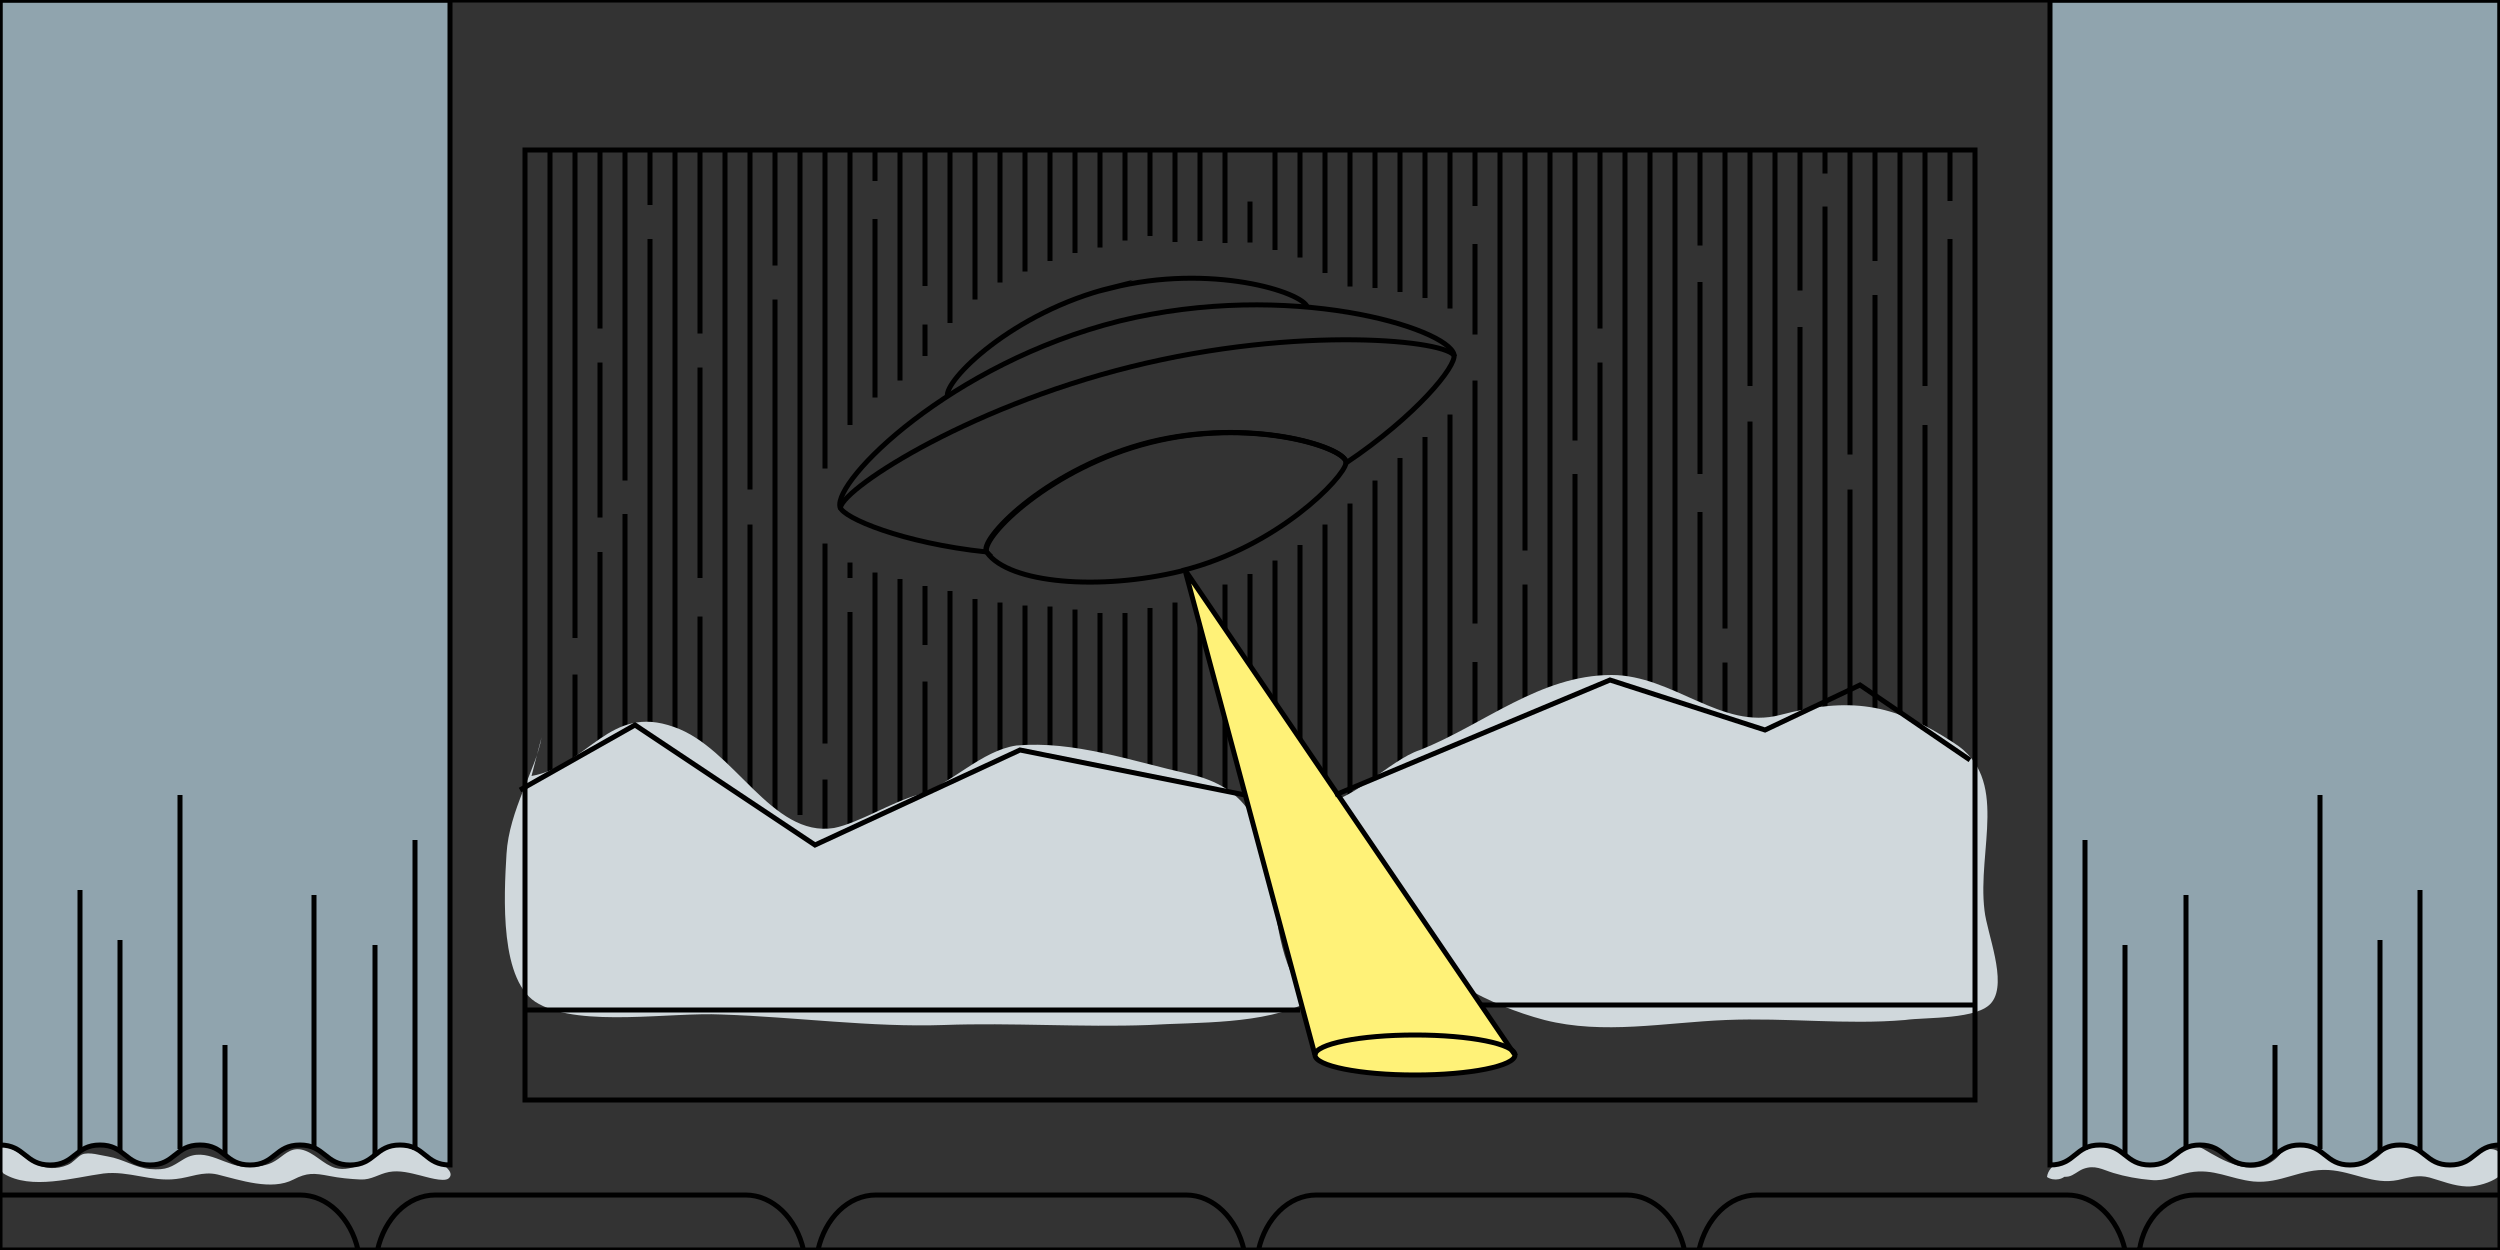 <?xml version="1.0" encoding="utf-8"?>
<!-- Generator: Adobe Illustrator 18.0.0, SVG Export Plug-In . SVG Version: 6.00 Build 0)  -->
<!DOCTYPE svg PUBLIC "-//W3C//DTD SVG 1.1//EN" "http://www.w3.org/Graphics/SVG/1.1/DTD/svg11.dtd">
<svg version="1.1" id="Layer_1" xmlns="http://www.w3.org/2000/svg" xmlns:xlink="http://www.w3.org/1999/xlink" x="0px" y="0px"
	 viewBox="0 0 500 250" enable-background="new 0 0 500 250" xml:space="preserve">
<rect x="0" y="0" width="500" height="250" fill="#333333" stroke="none"/>
<g>
	<path fill="#D0D8DC" d="M0.7,234.7c5.5,3.4,14,0.8,20,0c5-0.6,9.6,1.7,14.5,1.1c2.9-0.3,5.3-1.6,8.3-0.9c4.5,1.1,10.8,3.3,15.2,1
		c2.7-1.4,4.1-1.3,7.2-0.7c2,0.4,4.1,0.6,6.2,0.7c2.2,0.1,3.6-1.1,5.7-1.5c2.1-0.4,4.3,0.2,6.3,0.7c0.9,0.2,4.6,1.4,5.6,0.6
		c2.3-1.9-5.5-5.4-6.9-5.8c-2.3-0.7-4.6-1-6.6,0.6c-1.3,1-2.2,1.8-3.8,2.4c-1.6,0.6-3.6,1.2-5.3,0.7c-2.5-0.7-4.3-3.2-6.9-3.7
		c-2.3-0.4-3.5,1.3-5.2,2.3c-1.6,1-3.4,1.1-5.2,1.2c-4.6,0.2-8.5-4.3-13-1.6c-2.6,1.6-3.4,2.3-6.9,2c-2.9-0.3-5.3-2-8.3-2.5
		c-1.4-0.2-3.8-1-5.2-0.4c-0.9,0.4-1.8,1.7-2.9,2.1c-2.2,0.9-4.2,0.8-6.4-0.2c-2.1-0.9-4.2-3.5-6.5-3.5c-1.9,0-2.4,1.5-1.8,3.2
		c0.3,0.7,0.6,1.3,1.3,1.5"/>
	<g>
		<path fill="#90A4AE" stroke="#000000" stroke-miterlimit="10" d="M90,0v233c-5.1,0-4.9-4-10-4c-5,0-5,4-10,4c-5,0-5-4-10-4
			c-5,0-5,4-10,4c-5,0-5-4-10-4c-5,0-5,4-10,4c-5,0-5-4-10-4c-5,0-5,4-10,4c-5,0-5-4-10-4V0H90z"/>
		<line fill="#B3B5B8" stroke="#000000" stroke-miterlimit="10" x1="83" y1="168" x2="83" y2="230"/>
		<line fill="#B3B5B8" stroke="#000000" stroke-miterlimit="10" x1="75" y1="189" x2="75" y2="231"/>
		<line fill="#B3B5B8" stroke="#000000" stroke-miterlimit="10" x1="24" y1="188" x2="24" y2="230"/>
		<line fill="#B3B5B8" stroke="#000000" stroke-miterlimit="10" x1="16" y1="178" x2="16" y2="230"/>
		<line fill="#B3B5B8" stroke="#000000" stroke-miterlimit="10" x1="45" y1="209" x2="45" y2="231"/>
		<line fill="#B3B5B8" stroke="#000000" stroke-miterlimit="10" x1="62.8" y1="179" x2="62.8" y2="229.8"/>
		<line fill="#B3B5B8" stroke="#000000" stroke-miterlimit="10" x1="36" y1="159" x2="36" y2="229.8"/>
	</g>
</g>
<g>
	<path fill="#D0D8DC" d="M410.5,235.5c1.1-0.4,2.2,0,3.2-0.2c1-0.2,1.9-1.1,2.9-1.5c2.4-0.9,3.8,0.1,6.1,0.8c2.3,0.7,5,1.2,7.5,1.4
		c2.9,0.3,5.1-1,7.7-1.5c4.8-0.9,8.1,1.3,12.8,1.8c5.5,0.5,9.3-2.6,15-2.3c5,0.3,8.9,3,13.9,2c2.2-0.5,4-1.1,6.3-0.5
		c2.5,0.7,4.8,1.7,7.5,1.8c2.8,0.1,9.5-2,7.3-5.8c-2.6-4.5-7.7,1.5-11.1,0.8c-4-0.9-5.4-5.7-10.3-3.8c-2,0.7-3.1,2.8-4.9,3.6
		c-2.3,1-6,0.1-8.1-0.9c-2.6-1.3-4-2.2-7.1-2.1c-3,0.2-2.4,1.5-4.5,3c-4.5,3.4-10.1,0-14-2.3c-3.7-2.1-4.3,1.2-7.3,2.3
		c-3.5,1.3-7.1-2.3-10.2-3.3c-2.9-0.9-5.3-0.1-7.9,1.5c-2,1.2-5.6,2.5-5.9,5.1c1.3,0.9,3.6,0.6,4.2-1"/>
	<g>
		<path fill="#90A4AE" stroke="#000000" stroke-miterlimit="10" d="M410,0v233c5.1,0,4.9-4,10-4c5,0,5,4,10,4c5,0,5-4,10-4
			c5,0,5,4,10,4c5,0,5-4,10-4c5,0,5,4,10,4c5,0,5-4,10-4c5,0,5,4,10,4c5,0,5-4,10-4V0H410z"/>
		<line fill="none" stroke="#000000" stroke-miterlimit="10" x1="417" y1="168" x2="417" y2="230"/>
		<line fill="none" stroke="#000000" stroke-miterlimit="10" x1="425" y1="189" x2="425" y2="231"/>
		<line fill="none" stroke="#000000" stroke-miterlimit="10" x1="476" y1="188" x2="476" y2="230"/>
		<line fill="none" stroke="#000000" stroke-miterlimit="10" x1="484" y1="178" x2="484" y2="230"/>
		<line fill="none" stroke="#000000" stroke-miterlimit="10" x1="455" y1="209" x2="455" y2="231"/>
		<line fill="none" stroke="#000000" stroke-miterlimit="10" x1="437.2" y1="179" x2="437.2" y2="229.8"/>
		<line fill="none" stroke="#000000" stroke-miterlimit="10" x1="464" y1="159" x2="464" y2="229.8"/>
	</g>
</g>
<g>
	<g>
		<line fill="none" stroke="#000000" stroke-miterlimit="10" x1="110" y1="30" x2="110" y2="163"/>
		<path fill="none" stroke="#000000" stroke-miterlimit="10" d="M115,134.9c0,9.4,0,18.8,0,28.1"/>
		<path fill="none" stroke="#000000" stroke-miterlimit="10" d="M115,30c0,33,0,65,0,97.6"/>
		<path fill="none" stroke="#000000" stroke-miterlimit="10" d="M120,110.4c0,17.5,0,35.1,0,52.6"/>
		<path fill="none" stroke="#000000" stroke-miterlimit="10" d="M120,72.5c0,10.3,0,20.7,0,31"/>
		<path fill="none" stroke="#000000" stroke-miterlimit="10" d="M120,30c0,11.9,0,23.8,0,35.7"/>
		<path fill="none" stroke="#000000" stroke-miterlimit="10" d="M125,102.8c0,20.2,0,40.2,0,60.2"/>
		<path fill="none" stroke="#000000" stroke-miterlimit="10" d="M125,30c0,22,0,44,0,66.1"/>
		<path fill="none" stroke="#000000" stroke-miterlimit="10" d="M130,47.8c0,38.2,0,77.2,0,115.2"/>
		<path fill="none" stroke="#000000" stroke-miterlimit="10" d="M130,30c0,3.7,0,7.4,0,11"/>
		<line fill="none" stroke="#000000" stroke-miterlimit="10" x1="135" y1="30" x2="135" y2="163"/>
		<path fill="none" stroke="#000000" stroke-miterlimit="10" d="M140,123.3c0,13.2,0,26.5,0,39.7"/>
		<path fill="none" stroke="#000000" stroke-miterlimit="10" d="M140,73.5c0,14,0,28.1,0,42.1"/>
		<path fill="none" stroke="#000000" stroke-miterlimit="10" d="M140,30c0,12.2,0,24.5,0,36.7"/>
		<line fill="none" stroke="#000000" stroke-miterlimit="10" x1="145" y1="30" x2="145" y2="163"/>
		<path fill="none" stroke="#000000" stroke-miterlimit="10" d="M150,104.9c0,19.1,0,39.1,0,58.1"/>
		<path fill="none" stroke="#000000" stroke-miterlimit="10" d="M150,30c0,23,0,45,0,67.9"/>
		<path fill="none" stroke="#000000" stroke-miterlimit="10" d="M155,59.9c0,34.1,0,69.1,0,103.1"/>
		<path fill="none" stroke="#000000" stroke-miterlimit="10" d="M155,30c0,7.7,0,15.4,0,23.1"/>
		<line fill="none" stroke="#000000" stroke-miterlimit="10" x1="160" y1="30" x2="160" y2="163"/>
		<path fill="none" stroke="#000000" stroke-miterlimit="10" d="M165,155.9c0,5.7,0,11.4,0,17.1"/>
		<path fill="none" stroke="#000000" stroke-miterlimit="10" d="M165,108.7c0,13.3,0,26.6,0,40"/>
		<path fill="none" stroke="#000000" stroke-miterlimit="10" d="M165,30c0,21,0,43,0,63.7"/>
		<path fill="none" stroke="#000000" stroke-miterlimit="10" d="M170,122.4c0,16.9,0,33.8,0,50.6"/>
		<path fill="none" stroke="#000000" stroke-miterlimit="10" d="M170,112.5c0,1,0,2.1,0,3.1"/>
		<path fill="none" stroke="#000000" stroke-miterlimit="10" d="M170,30c0,18,0,37,0,55"/>
		<path fill="none" stroke="#000000" stroke-miterlimit="10" d="M175,114.5c0,15.5,0,32.5,0,48.5"/>
		<path fill="none" stroke="#000000" stroke-miterlimit="10" d="M175,43.8c0,11.9,0,23.8,0,35.7"/>
		<path fill="none" stroke="#000000" stroke-miterlimit="10" d="M175,30c0,2.1,0,4.2,0,6.2"/>
		<path fill="none" stroke="#000000" stroke-miterlimit="10" d="M180,115.8c0,16.2,0,31.2,0,47.2"/>
		<path fill="none" stroke="#000000" stroke-miterlimit="10" d="M180,30c0,15,0,31,0,46.1"/>
		<path fill="none" stroke="#000000" stroke-miterlimit="10" d="M185,136.3c0,8.9,0,17.8,0,26.7"/>
		<path fill="none" stroke="#000000" stroke-miterlimit="10" d="M185,117.2c0,3.9,0,7.9,0,11.8"/>
		<path fill="none" stroke="#000000" stroke-miterlimit="10" d="M185,64.9c0,2.1,0,4.2,0,6.3"/>
		<path fill="none" stroke="#000000" stroke-miterlimit="10" d="M185,30c0,9.1,0,18.2,0,27.2"/>
		<path fill="none" stroke="#000000" stroke-miterlimit="10" d="M190,118.2c0,14.8,0,29.8,0,44.8"/>
		<path fill="none" stroke="#000000" stroke-miterlimit="10" d="M190,30c0,11.5,0,23,0,34.6"/>
		<path fill="none" stroke="#000000" stroke-miterlimit="10" d="M195,119.8c0,14.4,0,28.8,0,43.2"/>
		<path fill="none" stroke="#000000" stroke-miterlimit="10" d="M195,30c0,10,0,19.9,0,29.9"/>
		<path fill="none" stroke="#000000" stroke-miterlimit="10" d="M200,120.5c0,14.2,0,28.3,0,42.5"/>
		<path fill="none" stroke="#000000" stroke-miterlimit="10" d="M200,30c0,8.8,0,17.7,0,26.5"/>
		<path fill="none" stroke="#000000" stroke-miterlimit="10" d="M205,121.1c0,14,0,28,0,41.9"/>
		<path fill="none" stroke="#000000" stroke-miterlimit="10" d="M205,30c0,8.1,0,16.2,0,24.3"/>
		<path fill="none" stroke="#000000" stroke-miterlimit="10" d="M210,121.3c0,13.9,0,27.8,0,41.7"/>
		<path fill="none" stroke="#000000" stroke-miterlimit="10" d="M210,30c0,7.4,0,14.8,0,22.2"/>
		<path fill="none" stroke="#000000" stroke-miterlimit="10" d="M215,121.9c0,13.7,0,27.4,0,41.1"/>
		<path fill="none" stroke="#000000" stroke-miterlimit="10" d="M215,30c0,6.9,0,13.7,0,20.6"/>
		<path fill="none" stroke="#000000" stroke-miterlimit="10" d="M220,122.6c0,13.5,0,26.9,0,40.4"/>
		<path fill="none" stroke="#000000" stroke-miterlimit="10" d="M220,30c0,6.5,0,13,0,19.5"/>
		<path fill="none" stroke="#000000" stroke-miterlimit="10" d="M225,122.6c0,13.5,0,26.9,0,40.4"/>
		<path fill="none" stroke="#000000" stroke-miterlimit="10" d="M225,30c0,6,0,12.1,0,18.1"/>
		<path fill="none" stroke="#000000" stroke-miterlimit="10" d="M230,121.6c0,13.8,0,27.6,0,41.4"/>
		<path fill="none" stroke="#000000" stroke-miterlimit="10" d="M230,30c0,5.7,0,11.4,0,17.2"/>
		<path fill="none" stroke="#000000" stroke-miterlimit="10" d="M235,120.5c0,14.2,0,28.3,0,42.5"/>
		<path fill="none" stroke="#000000" stroke-miterlimit="10" d="M235,30c0,6.1,0,12.3,0,18.4"/>
		<path fill="none" stroke="#000000" stroke-miterlimit="10" d="M240,118.9c0,15.1,0,29.1,0,44.1"/>
		<path fill="none" stroke="#000000" stroke-miterlimit="10" d="M240,30c0,6.1,0,12.1,0,18.2"/>
		<path fill="none" stroke="#000000" stroke-miterlimit="10" d="M245,116.9c0,15.1,0,31.1,0,46.1"/>
		<path fill="none" stroke="#000000" stroke-miterlimit="10" d="M245,30c0,6.2,0,12.4,0,18.6"/>
		<path fill="none" stroke="#000000" stroke-miterlimit="10" d="M250,114.8c0,16.2,0,32.2,0,48.2"/>
		<path fill="none" stroke="#000000" stroke-miterlimit="10" d="M250,40.3c0,2.7,0,5.5,0,8.2"/>
		<path fill="none" stroke="#000000" stroke-miterlimit="10" d="M255,112.1c0,16.9,0,33.9,0,50.9"/>
		<path fill="none" stroke="#000000" stroke-miterlimit="10" d="M255,30c0,6.7,0,13.4,0,20"/>
		<path fill="none" stroke="#000000" stroke-miterlimit="10" d="M260,109c0,18,0,36,0,54"/>
		<path fill="none" stroke="#000000" stroke-miterlimit="10" d="M260,30c0,7.2,0,14.4,0,21.5"/>
		<path fill="none" stroke="#000000" stroke-miterlimit="10" d="M265,104.9c0,19.1,0,39.1,0,58.1"/>
		<path fill="none" stroke="#000000" stroke-miterlimit="10" d="M265,30c0,8.2,0,16.4,0,24.6"/>
		<path fill="none" stroke="#000000" stroke-miterlimit="10" d="M270,100.7c0,21.3,0,41.3,0,62.3"/>
		<path fill="none" stroke="#000000" stroke-miterlimit="10" d="M270,30c0,9.1,0,18.2,0,27.3"/>
		<path fill="none" stroke="#000000" stroke-miterlimit="10" d="M275,96.1c0,21.9,0,44.9,0,66.9"/>
		<path fill="none" stroke="#000000" stroke-miterlimit="10" d="M275,30c0,9.2,0,18.4,0,27.6"/>
		<path fill="none" stroke="#000000" stroke-miterlimit="10" d="M280,91.6c0,24.4,0,47.4,0,71.4"/>
		<path fill="none" stroke="#000000" stroke-miterlimit="10" d="M280,30c0,9.5,0,19,0,28.4"/>
		<path fill="none" stroke="#000000" stroke-miterlimit="10" d="M285,87.4c0,24.6,0,50.6,0,75.6"/>
		<path fill="none" stroke="#000000" stroke-miterlimit="10" d="M285,30c0,9.9,0,19.7,0,29.6"/>
		<path fill="none" stroke="#000000" stroke-miterlimit="10" d="M290,82.9c0,27.1,0,53.1,0,80.1"/>
		<path fill="none" stroke="#000000" stroke-miterlimit="10" d="M290,30c0,10.6,0,21.1,0,31.7"/>
		<path fill="none" stroke="#000000" stroke-miterlimit="10" d="M295,132.4c0,10.2,0,20.4,0,30.6"/>
		<path fill="none" stroke="#000000" stroke-miterlimit="10" d="M295,76.1c0,16.2,0,32.4,0,48.6"/>
		<path fill="none" stroke="#000000" stroke-miterlimit="10" d="M295,48.8c0,6,0,12.1,0,18.1"/>
		<path fill="none" stroke="#000000" stroke-miterlimit="10" d="M295,30c0,3.7,0,7.4,0,11.2"/>
		<line fill="none" stroke="#000000" stroke-miterlimit="10" x1="300" y1="30" x2="300" y2="163"/>
		<path fill="none" stroke="#000000" stroke-miterlimit="10" d="M305,116.9c0,15.1,0,31.1,0,46.1"/>
		<path fill="none" stroke="#000000" stroke-miterlimit="10" d="M305,30c0,27,0,53,0,80.1"/>
		<line fill="none" stroke="#000000" stroke-miterlimit="10" x1="310" y1="30" x2="310" y2="163"/>
		<path fill="none" stroke="#000000" stroke-miterlimit="10" d="M315,94.8c0,23.2,0,45.2,0,68.2"/>
		<path fill="none" stroke="#000000" stroke-miterlimit="10" d="M315,30c0,19,0,39,0,58.1"/>
		<path fill="none" stroke="#000000" stroke-miterlimit="10" d="M320,72.5c0,29.5,0,60.5,0,90.5"/>
		<path fill="none" stroke="#000000" stroke-miterlimit="10" d="M320,30c0,11.9,0,23.8,0,35.7"/>
		<line fill="none" stroke="#000000" stroke-miterlimit="10" x1="325" y1="30" x2="325" y2="163"/>
		<line fill="none" stroke="#000000" stroke-miterlimit="10" x1="330" y1="30" x2="330" y2="163"/>
		<line fill="none" stroke="#000000" stroke-miterlimit="10" x1="335" y1="30" x2="335" y2="163"/>
		<path fill="none" stroke="#000000" stroke-miterlimit="10" d="M340,102.4c0,20.2,0,40.4,0,60.6"/>
		<path fill="none" stroke="#000000" stroke-miterlimit="10" d="M340,56.4c0,12.8,0,25.6,0,38.4"/>
		<path fill="none" stroke="#000000" stroke-miterlimit="10" d="M340,30c0,6.4,0,12.7,0,19.1"/>
		<path fill="none" stroke="#000000" stroke-miterlimit="10" d="M345,132.5c0,10.2,0,20.3,0,30.5"/>
		<path fill="none" stroke="#000000" stroke-miterlimit="10" d="M345,30c0,32,0,64,0,95.7"/>
		<path fill="none" stroke="#000000" stroke-miterlimit="10" d="M350,84.3c0,25.7,0,52.7,0,78.7"/>
		<path fill="none" stroke="#000000" stroke-miterlimit="10" d="M350,30c0,16,0,31,0,47.2"/>
		<line fill="none" stroke="#000000" stroke-miterlimit="10" x1="355" y1="30" x2="355" y2="163"/>
		<path fill="none" stroke="#000000" stroke-miterlimit="10" d="M360,65.4c0,32.6,0,64.6,0,97.6"/>
		<path fill="none" stroke="#000000" stroke-miterlimit="10" d="M360,30c0,9.4,0,18.8,0,28.1"/>
		<path fill="none" stroke="#000000" stroke-miterlimit="10" d="M365,41.3c0,40.7,0,80.7,0,121.7"/>
		<path fill="none" stroke="#000000" stroke-miterlimit="10" d="M365,30c0,1.6,0,3.1,0,4.7"/>
		<path fill="none" stroke="#000000" stroke-miterlimit="10" d="M370,97.9c0,22.1,0,43.1,0,65.1"/>
		<path fill="none" stroke="#000000" stroke-miterlimit="10" d="M370,30c0,20,0,41,0,60.9"/>
		<path fill="none" stroke="#000000" stroke-miterlimit="10" d="M375,59c0,35,0,69,0,104"/>
		<path fill="none" stroke="#000000" stroke-miterlimit="10" d="M375,30c0,7.4,0,14.8,0,22.2"/>
		<line fill="none" stroke="#000000" stroke-miterlimit="10" x1="380" y1="30" x2="380" y2="163"/>
		<path fill="none" stroke="#000000" stroke-miterlimit="10" d="M385,85c0,26,0,52,0,78"/>
		<path fill="none" stroke="#000000" stroke-miterlimit="10" d="M385,30c0,16,0,31,0,47.2"/>
		<path fill="none" stroke="#000000" stroke-miterlimit="10" d="M390,47.8c0,38.2,0,77.2,0,115.2"/>
		<path fill="none" stroke="#000000" stroke-miterlimit="10" d="M390,30c0,3.4,0,6.8,0,10.2"/>
		<path fill="none" stroke="#000000" stroke-miterlimit="10" d="M395,163"/>
		<path fill="none" stroke="#000000" stroke-miterlimit="10" d="M395,30"/>
	</g>
	<g>
		<path fill="#D0D8DC" d="M263,160.8c6.6,0.5,14.8-8.8,21-10.8c12.8-5.1,24-15,38.3-15c12.3,0,22,11.1,33.7,8
			c13.8-3.6,22.5-2.5,34.8,5.6c11.2,7.1,4.6,21.3,6.1,33.5c0.5,4.6,4.6,14.2,1.5,18.3c-2.6,3.6-13.3,3-17.4,3.6
			c-11.8,1-23.5-0.5-35.8,0c-12.3,0.5-24.5,3-36.3,0c-23-6.1-40.4-23.4-44-47.2"/>
	</g>
	<g>
		<path fill="#D0D8DC" d="M106.3,155.2c11.5-2.1,15.5-14.5,28.5-9.8c12,4.1,19.5,22.2,32,20.2c5-1,11.5-5.2,17-6.7
			c6.5-2.1,12.5-8.8,19.5-9.8c11.5-1,23,3.1,34.5,5.7c23.5,5.2,11.5,31,24,45.5c-9,4.7-22.5,4.1-32,4.7c-13.5,0.5-27.5-0.5-41,0
			c-14.5,0.5-29.5-1.6-44.5-2.1c-10-0.5-28,2.6-36.5-2.1c-8-4.1-7-21.7-6.5-30c0.5-8.8,6-17.1,7-23.3"/>
	</g>
	<rect x="105" y="30" fill="none" stroke="#000000" stroke-miterlimit="10" width="290" height="190"/>
	<g>
		<path fill="none" stroke="#000000" stroke-miterlimit="10" d="M290.8,70.9c0.6,2.3-7.6,12.3-21.6,21.7c0-0.1,0-0.2,0-0.3
			c-0.8-3.1-19.3-8.8-39.2-3.9c-19.9,5-33.6,18.7-32.8,21.8c0,0.1,0.1,0.2,0.1,0.2c-16.8-1.8-28.7-6.8-29.3-9
			c-1.3-5.3,22-28.7,55.9-37.2C257.9,55.9,289.5,65.6,290.8,70.9z"/>
		<path fill="none" stroke="#000000" stroke-miterlimit="10" d="M168.1,101.8c-0.8-3.2,24.3-20.1,58.3-28.5l-0.4,0.1
			c34-8.5,64.1-5.3,64.9-2.1"/>
		<path fill="none" stroke="#000000" stroke-miterlimit="10" d="M269.2,92.3c0,0.1,0,0.2,0,0.3c-0.4,2.9-13.6,16.7-32.7,21.5
			l-0.2,0.1c-16.4,4-34.5,2.5-38.9-3.7c-0.1-0.1-0.1-0.2-0.1-0.2c-0.8-3.1,12.9-16.8,32.8-21.8C249.9,83.5,268.4,89.3,269.2,92.3z"
			/>
		<path fill="none" stroke="#000000" stroke-miterlimit="10" d="M189.5,79.3c-0.8-3.1,13-16.9,32.9-21.8l-0.2,0.1
			c19.9-5,38.5,0.8,39.3,3.9"/>
	</g>
	<path fill="#FFF278" stroke="#000000" stroke-miterlimit="10" d="M237,114l66,97c0,2.2-9,4-20,4s-20-1.8-20-4L237,114"/>
	<path fill="none" stroke="#000000" stroke-miterlimit="10" d="M263,211c0-2.2,9-4,20-4s20,1.8,20,4"/>
	<polyline fill="none" stroke="#000000" stroke-miterlimit="10" points="104,158 127,145 163,169 204,150 249,159 	"/>
	<polyline fill="none" stroke="#000000" stroke-miterlimit="10" points="267,159 322,136 353,146 372,137 394,152 	"/>
	<line fill="none" stroke="#000000" stroke-miterlimit="10" x1="105" y1="202" x2="260" y2="202"/>
	<line fill="none" stroke="#000000" stroke-miterlimit="10" x1="296" y1="201" x2="395" y2="201"/>
</g>
<path fill="none" stroke="#000000" stroke-miterlimit="10" d="M439,239h61V0H0v239h60c5.5,0,10.2,4.7,11.6,11h3.9
	c1.4-6.3,6-11,11.6-11h62c5.5,0,10.2,4.7,11.6,11h2.9c1.4-6.3,6-11,11.6-11h62c5.5,0,10.2,4.7,11.6,11h2.9c1.4-6.3,6-11,11.6-11h62
	c5.5,0,10.2,4.7,11.6,11h2.9c1.4-6.3,6-11,11.6-11h62c5.5,0,10.2,4.7,11.6,11h2.9C428.8,243.7,433.5,239,439,239z"/>
<g>
	<line fill="none" stroke="#000000" stroke-miterlimit="10" x1="160.6" y1="250" x2="75.4" y2="250"/>
	<line fill="none" stroke="#000000" stroke-miterlimit="10" x1="336.6" y1="250" x2="251.4" y2="250"/>
	<polyline fill="none" stroke="#000000" stroke-miterlimit="10" points="71.6,250 0,250 0,239 	"/>
	<line fill="none" stroke="#000000" stroke-miterlimit="10" x1="248.6" y1="250" x2="163.4" y2="250"/>
	<line fill="none" stroke="#000000" stroke-miterlimit="10" x1="424.6" y1="250" x2="339.4" y2="250"/>
	<polyline fill="none" stroke="#000000" stroke-miterlimit="10" points="500,239 500,250 427.4,250 	"/>
</g>
</svg>
